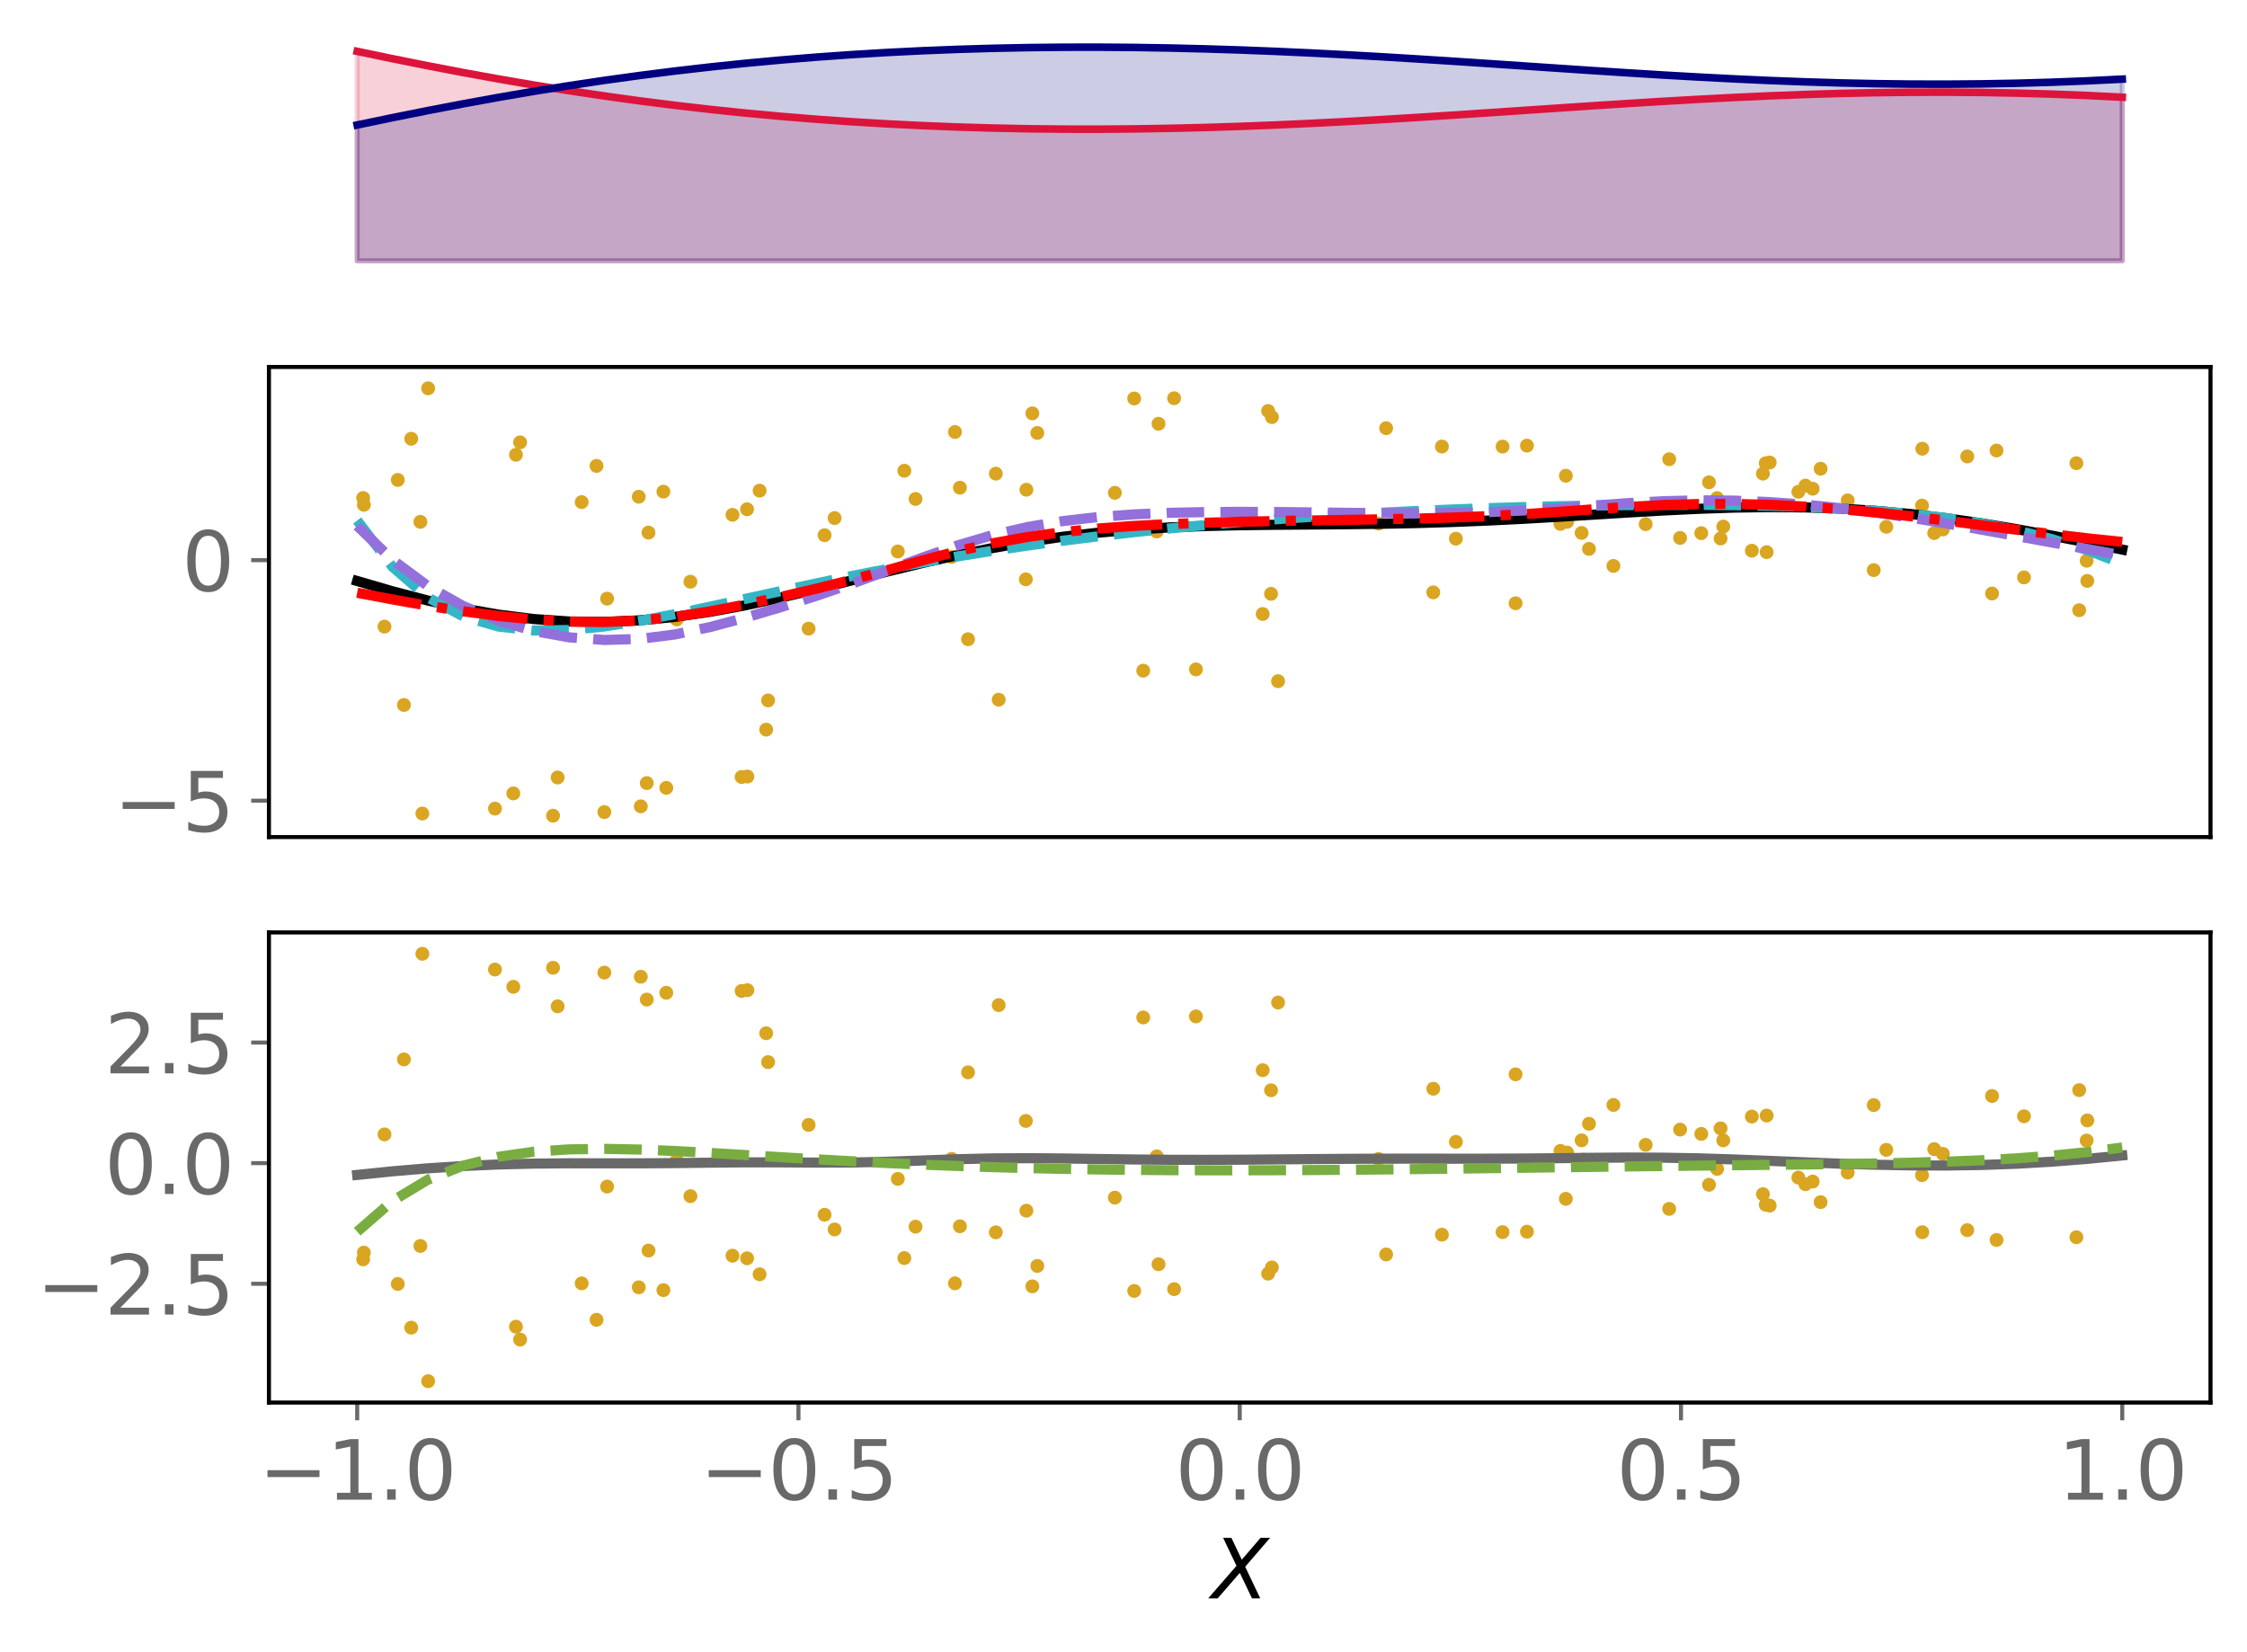 <?xml version="1.0" encoding="utf-8" standalone="no"?>
<!DOCTYPE svg PUBLIC "-//W3C//DTD SVG 1.1//EN"
  "http://www.w3.org/Graphics/SVG/1.1/DTD/svg11.dtd">
<svg xmlns:xlink="http://www.w3.org/1999/xlink" width="443.262pt" height="325.85pt" viewBox="0 0 443.262 325.85" xmlns="http://www.w3.org/2000/svg" version="1.1">
 <defs>
  <style type="text/css">*{stroke-linejoin: round; stroke-linecap: butt}</style>
 </defs>
 <g id="figure_1">
  <g id="patch_1">
   <path d="M 0 325.85 
L 443.262 325.85 
L 443.262 0 
L 0 0 
z
" style="fill: #ffffff"/>
  </g>
  <g id="axes_1">
   <g id="patch_2">
    <path d="M 53.053 53.571 
L 436.062 53.571 
L 436.062 7.2 
L 53.053 7.2 
z
" style="fill: #ffffff"/>
   </g>
   <g id="PolyCollection_1">
    <defs>
     <path id="mdd376e39d9" d="M 70.462 -274.387 
L 70.462 -315.715 
L 77.426 -314.269 
L 84.39 -312.875 
L 91.353 -311.541 
L 98.317 -310.274 
L 105.281 -309.078 
L 112.245 -307.959 
L 119.209 -306.917 
L 126.173 -305.955 
L 133.136 -305.072 
L 140.1 -304.27 
L 147.064 -303.546 
L 154.028 -302.901 
L 160.992 -302.332 
L 167.956 -301.839 
L 174.919 -301.42 
L 181.883 -301.074 
L 188.847 -300.798 
L 195.811 -300.591 
L 202.775 -300.452 
L 209.738 -300.379 
L 216.702 -300.369 
L 223.666 -300.421 
L 230.63 -300.532 
L 237.594 -300.699 
L 244.558 -300.919 
L 251.521 -301.189 
L 258.485 -301.505 
L 265.449 -301.861 
L 272.413 -302.252 
L 279.377 -302.674 
L 286.34 -303.118 
L 293.304 -303.579 
L 300.268 -304.048 
L 307.232 -304.519 
L 314.196 -304.984 
L 321.159 -305.434 
L 328.123 -305.862 
L 335.087 -306.26 
L 342.051 -306.621 
L 349.015 -306.938 
L 355.979 -307.205 
L 362.942 -307.416 
L 369.906 -307.565 
L 376.87 -307.65 
L 383.834 -307.667 
L 390.798 -307.612 
L 397.762 -307.485 
L 404.725 -307.285 
L 411.689 -307.013 
L 418.653 -306.669 
L 418.653 -274.387 
L 418.653 -274.387 
L 411.689 -274.387 
L 404.725 -274.387 
L 397.762 -274.387 
L 390.798 -274.387 
L 383.834 -274.387 
L 376.87 -274.387 
L 369.906 -274.387 
L 362.942 -274.387 
L 355.979 -274.387 
L 349.015 -274.387 
L 342.051 -274.387 
L 335.087 -274.387 
L 328.123 -274.387 
L 321.159 -274.387 
L 314.196 -274.387 
L 307.232 -274.387 
L 300.268 -274.387 
L 293.304 -274.387 
L 286.34 -274.387 
L 279.377 -274.387 
L 272.413 -274.387 
L 265.449 -274.387 
L 258.485 -274.387 
L 251.521 -274.387 
L 244.558 -274.387 
L 237.594 -274.387 
L 230.63 -274.387 
L 223.666 -274.387 
L 216.702 -274.387 
L 209.738 -274.387 
L 202.775 -274.387 
L 195.811 -274.387 
L 188.847 -274.387 
L 181.883 -274.387 
L 174.919 -274.387 
L 167.956 -274.387 
L 160.992 -274.387 
L 154.028 -274.387 
L 147.064 -274.387 
L 140.1 -274.387 
L 133.136 -274.387 
L 126.173 -274.387 
L 119.209 -274.387 
L 112.245 -274.387 
L 105.281 -274.387 
L 98.317 -274.387 
L 91.353 -274.387 
L 84.39 -274.387 
L 77.426 -274.387 
L 70.462 -274.387 
z
" style="stroke: #dc143c; stroke-opacity: 0.2"/>
    </defs>
    <g clip-path="url(#pfb9bf4f6d7)">
     <use xlink:href="#mdd376e39d9" x="0" y="325.85" style="fill: #dc143c; fill-opacity: 0.2; stroke: #dc143c; stroke-opacity: 0.2"/>
    </g>
   </g>
   <g id="PolyCollection_2">
    <defs>
     <path id="mc75e8c69e7" d="M 70.462 -274.387 
L 70.462 -301.196 
L 77.426 -302.642 
L 84.39 -304.036 
L 91.353 -305.37 
L 98.317 -306.637 
L 105.281 -307.833 
L 112.245 -308.952 
L 119.209 -309.994 
L 126.173 -310.956 
L 133.136 -311.839 
L 140.1 -312.641 
L 147.064 -313.365 
L 154.028 -314.01 
L 160.992 -314.579 
L 167.956 -315.072 
L 174.919 -315.491 
L 181.883 -315.837 
L 188.847 -316.113 
L 195.811 -316.32 
L 202.775 -316.459 
L 209.738 -316.533 
L 216.702 -316.542 
L 223.666 -316.49 
L 230.63 -316.379 
L 237.594 -316.212 
L 244.558 -315.992 
L 251.521 -315.722 
L 258.485 -315.406 
L 265.449 -315.05 
L 272.413 -314.659 
L 279.377 -314.237 
L 286.34 -313.793 
L 293.304 -313.333 
L 300.268 -312.863 
L 307.232 -312.392 
L 314.196 -311.927 
L 321.159 -311.477 
L 328.123 -311.049 
L 335.087 -310.651 
L 342.051 -310.29 
L 349.015 -309.973 
L 355.979 -309.706 
L 362.942 -309.495 
L 369.906 -309.346 
L 376.87 -309.261 
L 383.834 -309.245 
L 390.798 -309.299 
L 397.762 -309.426 
L 404.725 -309.626 
L 411.689 -309.898 
L 418.653 -310.242 
L 418.653 -274.387 
L 418.653 -274.387 
L 411.689 -274.387 
L 404.725 -274.387 
L 397.762 -274.387 
L 390.798 -274.387 
L 383.834 -274.387 
L 376.87 -274.387 
L 369.906 -274.387 
L 362.942 -274.387 
L 355.979 -274.387 
L 349.015 -274.387 
L 342.051 -274.387 
L 335.087 -274.387 
L 328.123 -274.387 
L 321.159 -274.387 
L 314.196 -274.387 
L 307.232 -274.387 
L 300.268 -274.387 
L 293.304 -274.387 
L 286.34 -274.387 
L 279.377 -274.387 
L 272.413 -274.387 
L 265.449 -274.387 
L 258.485 -274.387 
L 251.521 -274.387 
L 244.558 -274.387 
L 237.594 -274.387 
L 230.63 -274.387 
L 223.666 -274.387 
L 216.702 -274.387 
L 209.738 -274.387 
L 202.775 -274.387 
L 195.811 -274.387 
L 188.847 -274.387 
L 181.883 -274.387 
L 174.919 -274.387 
L 167.956 -274.387 
L 160.992 -274.387 
L 154.028 -274.387 
L 147.064 -274.387 
L 140.1 -274.387 
L 133.136 -274.387 
L 126.173 -274.387 
L 119.209 -274.387 
L 112.245 -274.387 
L 105.281 -274.387 
L 98.317 -274.387 
L 91.353 -274.387 
L 84.39 -274.387 
L 77.426 -274.387 
L 70.462 -274.387 
z
" style="stroke: #000080; stroke-opacity: 0.2"/>
    </defs>
    <g clip-path="url(#pfb9bf4f6d7)">
     <use xlink:href="#mc75e8c69e7" x="0" y="325.85" style="fill: #000080; fill-opacity: 0.2; stroke: #000080; stroke-opacity: 0.2"/>
    </g>
   </g>
   <g id="matplotlib.axis_1"/>
   <g id="matplotlib.axis_2"/>
   <g id="line2d_1">
    <path d="M 70.462 10.135 
L 77.426 11.581 
L 84.39 12.975 
L 91.353 14.309 
L 98.317 15.576 
L 105.281 16.772 
L 112.245 17.891 
L 119.209 18.933 
L 126.173 19.895 
L 133.136 20.778 
L 140.1 21.58 
L 147.064 22.304 
L 154.028 22.949 
L 160.992 23.518 
L 167.956 24.011 
L 174.919 24.43 
L 181.883 24.776 
L 188.847 25.052 
L 195.811 25.259 
L 202.775 25.398 
L 209.738 25.471 
L 216.702 25.481 
L 223.666 25.429 
L 230.63 25.318 
L 237.594 25.151 
L 244.558 24.931 
L 251.521 24.661 
L 258.485 24.345 
L 265.449 23.989 
L 272.413 23.598 
L 279.377 23.176 
L 286.34 22.732 
L 293.304 22.271 
L 300.268 21.802 
L 307.232 21.331 
L 314.196 20.866 
L 321.159 20.416 
L 328.123 19.988 
L 335.087 19.59 
L 342.051 19.229 
L 349.015 18.912 
L 355.979 18.645 
L 362.942 18.434 
L 369.906 18.285 
L 376.87 18.2 
L 383.834 18.183 
L 390.798 18.238 
L 397.762 18.365 
L 404.725 18.565 
L 411.689 18.837 
L 418.653 19.181 
" clip-path="url(#pfb9bf4f6d7)" style="fill: none; stroke: #dc143c; stroke-width: 1.5; stroke-linecap: square"/>
   </g>
   <g id="line2d_2">
    <path d="M 70.462 24.654 
L 77.426 23.208 
L 84.39 21.814 
L 91.353 20.48 
L 98.317 19.213 
L 105.281 18.017 
L 112.245 16.898 
L 119.209 15.856 
L 126.173 14.894 
L 133.136 14.011 
L 140.1 13.209 
L 147.064 12.485 
L 154.028 11.84 
L 160.992 11.271 
L 167.956 10.778 
L 174.919 10.359 
L 181.883 10.013 
L 188.847 9.737 
L 195.811 9.53 
L 202.775 9.391 
L 209.738 9.317 
L 216.702 9.308 
L 223.666 9.36 
L 230.63 9.471 
L 237.594 9.638 
L 244.558 9.858 
L 251.521 10.128 
L 258.485 10.444 
L 265.449 10.8 
L 272.413 11.191 
L 279.377 11.613 
L 286.34 12.057 
L 293.304 12.517 
L 300.268 12.987 
L 307.232 13.458 
L 314.196 13.923 
L 321.159 14.373 
L 328.123 14.801 
L 335.087 15.199 
L 342.051 15.56 
L 349.015 15.877 
L 355.979 16.144 
L 362.942 16.355 
L 369.906 16.504 
L 376.87 16.589 
L 383.834 16.605 
L 390.798 16.551 
L 397.762 16.424 
L 404.725 16.224 
L 411.689 15.952 
L 418.653 15.608 
" clip-path="url(#pfb9bf4f6d7)" style="fill: none; stroke: #000080; stroke-width: 1.5; stroke-linecap: square"/>
   </g>
  </g>
  <g id="axes_2">
   <g id="patch_3">
    <path d="M 53.053 165.125 
L 436.062 165.125 
L 436.062 72.384 
L 53.053 72.384 
z
" style="fill: #ffffff"/>
   </g>
   <g id="PathCollection_1">
    <defs>
     <path id="ma600664967" d="M 0 0.866 
C 0.23 0.866 0.45 0.775 0.612 0.612 
C 0.775 0.45 0.866 0.23 0.866 0 
C 0.866 -0.23 0.775 -0.45 0.612 -0.612 
C 0.45 -0.775 0.23 -0.866 0 -0.866 
C -0.23 -0.866 -0.45 -0.775 -0.612 -0.612 
C -0.775 -0.45 -0.866 -0.23 -0.866 0 
C -0.866 0.23 -0.775 0.45 -0.612 0.612 
C -0.45 0.775 -0.23 0.866 0 0.866 
z
" style="stroke: #daa520"/>
    </defs>
    <g clip-path="url(#p15c2996dd8)">
     <use xlink:href="#ma600664967" x="339.947" y="103.878" style="fill: #daa520; stroke: #daa520"/>
     <use xlink:href="#ma600664967" x="109.097" y="160.91" style="fill: #daa520; stroke: #daa520"/>
     <use xlink:href="#ma600664967" x="313.456" y="108.279" style="fill: #daa520; stroke: #daa520"/>
     <use xlink:href="#ma600664967" x="252.121" y="134.374" style="fill: #daa520; stroke: #daa520"/>
     <use xlink:href="#ma600664967" x="359.149" y="92.465" style="fill: #daa520; stroke: #daa520"/>
     <use xlink:href="#ma600664967" x="126.006" y="97.994" style="fill: #daa520; stroke: #daa520"/>
     <use xlink:href="#ma600664967" x="202.367" y="114.282" style="fill: #daa520; stroke: #daa520"/>
     <use xlink:href="#ma600664967" x="231.614" y="78.558" style="fill: #daa520; stroke: #daa520"/>
     <use xlink:href="#ma600664967" x="119.765" y="118.094" style="fill: #daa520; stroke: #daa520"/>
     <use xlink:href="#ma600664967" x="356.161" y="95.792" style="fill: #daa520; stroke: #daa520"/>
     <use xlink:href="#ma600664967" x="410.155" y="120.376" style="fill: #daa520; stroke: #daa520"/>
     <use xlink:href="#ma600664967" x="178.397" y="92.861" style="fill: #daa520; stroke: #daa520"/>
     <use xlink:href="#ma600664967" x="204.63" y="85.41" style="fill: #daa520; stroke: #daa520"/>
     <use xlink:href="#ma600664967" x="127.928" y="105.068" style="fill: #daa520; stroke: #daa520"/>
     <use xlink:href="#ma600664967" x="228.187" y="104.842" style="fill: #daa520; stroke: #daa520"/>
     <use xlink:href="#ma600664967" x="339.413" y="106.228" style="fill: #daa520; stroke: #daa520"/>
     <use xlink:href="#ma600664967" x="149.844" y="96.793" style="fill: #daa520; stroke: #daa520"/>
     <use xlink:href="#ma600664967" x="388.074" y="90.046" style="fill: #daa520; stroke: #daa520"/>
     <use xlink:href="#ma600664967" x="223.739" y="78.607" style="fill: #daa520; stroke: #daa520"/>
     <use xlink:href="#ma600664967" x="318.275" y="111.638" style="fill: #daa520; stroke: #daa520"/>
     <use xlink:href="#ma600664967" x="364.493" y="98.712" style="fill: #daa520; stroke: #daa520"/>
     <use xlink:href="#ma600664967" x="203.648" y="81.538" style="fill: #daa520; stroke: #daa520"/>
     <use xlink:href="#ma600664967" x="337.131" y="95.143" style="fill: #daa520; stroke: #daa520"/>
     <use xlink:href="#ma600664967" x="146.294" y="153.275" style="fill: #daa520; stroke: #daa520"/>
     <use xlink:href="#ma600664967" x="102.601" y="87.26" style="fill: #daa520; stroke: #daa520"/>
     <use xlink:href="#ma600664967" x="228.542" y="83.594" style="fill: #daa520; stroke: #daa520"/>
     <use xlink:href="#ma600664967" x="188.387" y="85.218" style="fill: #daa520; stroke: #daa520"/>
     <use xlink:href="#ma600664967" x="301.219" y="87.909" style="fill: #daa520; stroke: #daa520"/>
     <use xlink:href="#ma600664967" x="190.962" y="126.098" style="fill: #daa520; stroke: #daa520"/>
     <use xlink:href="#ma600664967" x="225.524" y="132.297" style="fill: #daa520; stroke: #daa520"/>
     <use xlink:href="#ma600664967" x="409.607" y="91.374" style="fill: #daa520; stroke: #daa520"/>
     <use xlink:href="#ma600664967" x="159.512" y="124.012" style="fill: #daa520; stroke: #daa520"/>
     <use xlink:href="#ma600664967" x="381.56" y="105.158" style="fill: #daa520; stroke: #daa520"/>
     <use xlink:href="#ma600664967" x="114.749" y="99.05" style="fill: #daa520; stroke: #daa520"/>
     <use xlink:href="#ma600664967" x="84.46" y="76.6" style="fill: #daa520; stroke: #daa520"/>
     <use xlink:href="#ma600664967" x="309.144" y="102.935" style="fill: #daa520; stroke: #daa520"/>
     <use xlink:href="#ma600664967" x="79.676" y="139.066" style="fill: #daa520; stroke: #daa520"/>
     <use xlink:href="#ma600664967" x="71.638" y="98.233" style="fill: #daa520; stroke: #daa520"/>
     <use xlink:href="#ma600664967" x="298.974" y="119.001" style="fill: #daa520; stroke: #daa520"/>
     <use xlink:href="#ma600664967" x="250.738" y="117.145" style="fill: #daa520; stroke: #daa520"/>
     <use xlink:href="#ma600664967" x="101.779" y="89.713" style="fill: #daa520; stroke: #daa520"/>
     <use xlink:href="#ma600664967" x="180.607" y="98.425" style="fill: #daa520; stroke: #daa520"/>
     <use xlink:href="#ma600664967" x="324.638" y="103.398" style="fill: #daa520; stroke: #daa520"/>
     <use xlink:href="#ma600664967" x="393.85" y="88.87" style="fill: #daa520; stroke: #daa520"/>
     <use xlink:href="#ma600664967" x="82.931" y="102.944" style="fill: #daa520; stroke: #daa520"/>
     <use xlink:href="#ma600664967" x="249.088" y="121.122" style="fill: #daa520; stroke: #daa520"/>
     <use xlink:href="#ma600664967" x="147.37" y="100.463" style="fill: #daa520; stroke: #daa520"/>
     <use xlink:href="#ma600664967" x="271.944" y="103.284" style="fill: #daa520; stroke: #daa520"/>
     <use xlink:href="#ma600664967" x="312.352" y="101.303" style="fill: #daa520; stroke: #daa520"/>
     <use xlink:href="#ma600664967" x="411.759" y="114.594" style="fill: #daa520; stroke: #daa520"/>
     <use xlink:href="#ma600664967" x="162.663" y="105.576" style="fill: #daa520; stroke: #daa520"/>
     <use xlink:href="#ma600664967" x="202.471" y="96.611" style="fill: #daa520; stroke: #daa520"/>
     <use xlink:href="#ma600664967" x="197.01" y="138.027" style="fill: #daa520; stroke: #daa520"/>
     <use xlink:href="#ma600664967" x="97.643" y="159.514" style="fill: #daa520; stroke: #daa520"/>
     <use xlink:href="#ma600664967" x="345.586" y="108.636" style="fill: #daa520; stroke: #daa520"/>
     <use xlink:href="#ma600664967" x="273.44" y="84.468" style="fill: #daa520; stroke: #daa520"/>
     <use xlink:href="#ma600664967" x="189.36" y="96.203" style="fill: #daa520; stroke: #daa520"/>
     <use xlink:href="#ma600664967" x="411.632" y="110.624" style="fill: #daa520; stroke: #daa520"/>
     <use xlink:href="#ma600664967" x="379.152" y="99.735" style="fill: #daa520; stroke: #daa520"/>
     <use xlink:href="#ma600664967" x="347.773" y="93.435" style="fill: #daa520; stroke: #daa520"/>
     <use xlink:href="#ma600664967" x="250.159" y="81.073" style="fill: #daa520; stroke: #daa520"/>
     <use xlink:href="#ma600664967" x="126.409" y="159.063" style="fill: #daa520; stroke: #daa520"/>
     <use xlink:href="#ma600664967" x="117.673" y="91.907" style="fill: #daa520; stroke: #daa520"/>
     <use xlink:href="#ma600664967" x="147.437" y="153.191" style="fill: #daa520; stroke: #daa520"/>
     <use xlink:href="#ma600664967" x="164.639" y="102.194" style="fill: #daa520; stroke: #daa520"/>
     <use xlink:href="#ma600664967" x="348.324" y="91.378" style="fill: #daa520; stroke: #daa520"/>
     <use xlink:href="#ma600664967" x="354.757" y="97.012" style="fill: #daa520; stroke: #daa520"/>
     <use xlink:href="#ma600664967" x="307.826" y="103.349" style="fill: #daa520; stroke: #daa520"/>
     <use xlink:href="#ma600664967" x="379.206" y="88.517" style="fill: #daa520; stroke: #daa520"/>
     <use xlink:href="#ma600664967" x="78.474" y="94.674" style="fill: #daa520; stroke: #daa520"/>
     <use xlink:href="#ma600664967" x="187.739" y="109.865" style="fill: #daa520; stroke: #daa520"/>
     <use xlink:href="#ma600664967" x="349.105" y="91.235" style="fill: #daa520; stroke: #daa520"/>
     <use xlink:href="#ma600664967" x="372.106" y="103.917" style="fill: #daa520; stroke: #daa520"/>
     <use xlink:href="#ma600664967" x="348.504" y="108.923" style="fill: #daa520; stroke: #daa520"/>
     <use xlink:href="#ma600664967" x="250.904" y="82.28" style="fill: #daa520; stroke: #daa520"/>
     <use xlink:href="#ma600664967" x="392.969" y="117.083" style="fill: #daa520; stroke: #daa520"/>
     <use xlink:href="#ma600664967" x="335.607" y="105.169" style="fill: #daa520; stroke: #daa520"/>
     <use xlink:href="#ma600664967" x="75.846" y="123.613" style="fill: #daa520; stroke: #daa520"/>
     <use xlink:href="#ma600664967" x="101.261" y="156.516" style="fill: #daa520; stroke: #daa520"/>
     <use xlink:href="#ma600664967" x="110.003" y="153.373" style="fill: #daa520; stroke: #daa520"/>
     <use xlink:href="#ma600664967" x="130.871" y="96.985" style="fill: #daa520; stroke: #daa520"/>
     <use xlink:href="#ma600664967" x="151.523" y="138.169" style="fill: #daa520; stroke: #daa520"/>
     <use xlink:href="#ma600664967" x="369.63" y="112.463" style="fill: #daa520; stroke: #daa520"/>
     <use xlink:href="#ma600664967" x="133.518" y="122.188" style="fill: #daa520; stroke: #daa520"/>
     <use xlink:href="#ma600664967" x="308.893" y="93.849" style="fill: #daa520; stroke: #daa520"/>
     <use xlink:href="#ma600664967" x="329.279" y="90.59" style="fill: #daa520; stroke: #daa520"/>
     <use xlink:href="#ma600664967" x="151.141" y="143.931" style="fill: #daa520; stroke: #daa520"/>
     <use xlink:href="#ma600664967" x="177.116" y="108.791" style="fill: #daa520; stroke: #daa520"/>
     <use xlink:href="#ma600664967" x="131.437" y="155.421" style="fill: #daa520; stroke: #daa520"/>
     <use xlink:href="#ma600664967" x="71.778" y="99.58" style="fill: #daa520; stroke: #daa520"/>
     <use xlink:href="#ma600664967" x="219.93" y="97.215" style="fill: #daa520; stroke: #daa520"/>
     <use xlink:href="#ma600664967" x="119.218" y="160.196" style="fill: #daa520; stroke: #daa520"/>
     <use xlink:href="#ma600664967" x="83.319" y="160.483" style="fill: #daa520; stroke: #daa520"/>
     <use xlink:href="#ma600664967" x="331.43" y="106.115" style="fill: #daa520; stroke: #daa520"/>
     <use xlink:href="#ma600664967" x="282.74" y="116.855" style="fill: #daa520; stroke: #daa520"/>
     <use xlink:href="#ma600664967" x="312.002" y="105.126" style="fill: #daa520; stroke: #daa520"/>
     <use xlink:href="#ma600664967" x="144.498" y="101.556" style="fill: #daa520; stroke: #daa520"/>
     <use xlink:href="#ma600664967" x="383.268" y="104.437" style="fill: #daa520; stroke: #daa520"/>
     <use xlink:href="#ma600664967" x="357.587" y="96.404" style="fill: #daa520; stroke: #daa520"/>
     <use xlink:href="#ma600664967" x="235.923" y="132.048" style="fill: #daa520; stroke: #daa520"/>
     <use xlink:href="#ma600664967" x="284.443" y="88.09" style="fill: #daa520; stroke: #daa520"/>
     <use xlink:href="#ma600664967" x="81.122" y="86.552" style="fill: #daa520; stroke: #daa520"/>
     <use xlink:href="#ma600664967" x="136.2" y="114.753" style="fill: #daa520; stroke: #daa520"/>
     <use xlink:href="#ma600664967" x="127.588" y="154.476" style="fill: #daa520; stroke: #daa520"/>
     <use xlink:href="#ma600664967" x="338.734" y="98.257" style="fill: #daa520; stroke: #daa520"/>
     <use xlink:href="#ma600664967" x="296.409" y="88.098" style="fill: #daa520; stroke: #daa520"/>
     <use xlink:href="#ma600664967" x="196.443" y="93.437" style="fill: #daa520; stroke: #daa520"/>
     <use xlink:href="#ma600664967" x="287.202" y="106.266" style="fill: #daa520; stroke: #daa520"/>
     <use xlink:href="#ma600664967" x="399.268" y="113.905" style="fill: #daa520; stroke: #daa520"/>
    </g>
   </g>
   <g id="matplotlib.axis_3"/>
   <g id="matplotlib.axis_4">
    <g id="ytick_1">
     <g id="line2d_3">
      <defs>
       <path id="m5ec4dc1cad" d="M 0 0 
L -3.5 0 
" style="stroke: #696969; stroke-width: 0.8"/>
      </defs>
      <g>
       <use xlink:href="#m5ec4dc1cad" x="53.053" y="157.95" style="fill: #696969; stroke: #696969; stroke-width: 0.8"/>
      </g>
     </g>
     <g id="text_1">
      <!-- −5 -->
      <g style="fill: #696969" transform="translate(22.465 164.029) scale(0.16 -0.16)">
       <defs>
        <path id="DejaVuSans-2212" d="M 678 2272 
L 4684 2272 
L 4684 1741 
L 678 1741 
L 678 2272 
z
" transform="scale(0.016)"/>
        <path id="DejaVuSans-35" d="M 691 4666 
L 3169 4666 
L 3169 4134 
L 1269 4134 
L 1269 2991 
Q 1406 3038 1543 3061 
Q 1681 3084 1819 3084 
Q 2600 3084 3056 2656 
Q 3513 2228 3513 1497 
Q 3513 744 3044 326 
Q 2575 -91 1722 -91 
Q 1428 -91 1123 -41 
Q 819 9 494 109 
L 494 744 
Q 775 591 1075 516 
Q 1375 441 1709 441 
Q 2250 441 2565 725 
Q 2881 1009 2881 1497 
Q 2881 1984 2565 2268 
Q 2250 2553 1709 2553 
Q 1456 2553 1204 2497 
Q 953 2441 691 2322 
L 691 4666 
z
" transform="scale(0.016)"/>
       </defs>
       <use xlink:href="#DejaVuSans-2212"/>
       <use xlink:href="#DejaVuSans-35" x="83.789"/>
      </g>
     </g>
    </g>
    <g id="ytick_2">
     <g id="line2d_4">
      <g>
       <use xlink:href="#m5ec4dc1cad" x="53.053" y="110.498" style="fill: #696969; stroke: #696969; stroke-width: 0.8"/>
      </g>
     </g>
     <g id="text_2">
      <!-- 0 -->
      <g style="fill: #696969" transform="translate(35.873 116.577) scale(0.16 -0.16)">
       <defs>
        <path id="DejaVuSans-30" d="M 2034 4250 
Q 1547 4250 1301 3770 
Q 1056 3291 1056 2328 
Q 1056 1369 1301 889 
Q 1547 409 2034 409 
Q 2525 409 2770 889 
Q 3016 1369 3016 2328 
Q 3016 3291 2770 3770 
Q 2525 4250 2034 4250 
z
M 2034 4750 
Q 2819 4750 3233 4129 
Q 3647 3509 3647 2328 
Q 3647 1150 3233 529 
Q 2819 -91 2034 -91 
Q 1250 -91 836 529 
Q 422 1150 422 2328 
Q 422 3509 836 4129 
Q 1250 4750 2034 4750 
z
" transform="scale(0.016)"/>
       </defs>
       <use xlink:href="#DejaVuSans-30"/>
      </g>
     </g>
    </g>
   </g>
   <g id="line2d_5">
    <path d="M 70.462 114.615 
L 77.426 116.643 
L 84.39 118.464 
L 91.353 120.016 
L 98.317 121.247 
L 105.281 122.116 
L 112.245 122.597 
L 119.209 122.681 
L 126.173 122.373 
L 133.136 121.696 
L 140.1 120.689 
L 147.064 119.402 
L 154.028 117.897 
L 160.992 116.243 
L 167.956 114.511 
L 174.919 112.771 
L 181.883 111.088 
L 188.847 109.519 
L 195.811 108.108 
L 202.775 106.888 
L 209.738 105.875 
L 216.702 105.073 
L 223.666 104.471 
L 230.63 104.048 
L 237.594 103.774 
L 244.558 103.612 
L 251.521 103.523 
L 258.485 103.469 
L 265.449 103.413 
L 272.413 103.327 
L 279.377 103.187 
L 286.34 102.979 
L 293.304 102.701 
L 300.268 102.356 
L 307.232 101.959 
L 314.196 101.532 
L 321.159 101.103 
L 328.123 100.704 
L 335.087 100.371 
L 342.051 100.136 
L 349.015 100.034 
L 355.979 100.09 
L 362.942 100.328 
L 369.906 100.759 
L 376.87 101.389 
L 383.834 102.213 
L 390.798 103.215 
L 397.762 104.372 
L 404.725 105.652 
L 411.689 107.015 
L 418.653 108.416 
" clip-path="url(#p15c2996dd8)" style="fill: none; stroke: #000000; stroke-width: 2; stroke-linecap: square"/>
   </g>
   <g id="line2d_6">
    <path d="M 70.462 102.676 
L 77.426 111.819 
L 84.39 117.859 
L 91.353 121.581 
L 98.317 123.595 
L 105.281 124.374 
L 112.245 124.278 
L 119.209 123.582 
L 126.173 122.488 
L 133.136 121.148 
L 140.1 119.671 
L 147.064 118.136 
L 154.028 116.598 
L 160.992 115.093 
L 167.956 113.645 
L 174.919 112.271 
L 181.883 110.979 
L 188.847 109.771 
L 195.811 108.65 
L 202.775 107.614 
L 209.738 106.66 
L 216.702 105.785 
L 223.666 104.985 
L 230.63 104.255 
L 237.594 103.593 
L 244.558 102.993 
L 251.521 102.451 
L 258.485 101.965 
L 265.449 101.531 
L 272.413 101.145 
L 279.377 100.805 
L 286.34 100.509 
L 293.304 100.254 
L 300.268 100.04 
L 307.232 99.865 
L 314.196 99.73 
L 321.159 99.637 
L 328.123 99.59 
L 335.087 99.592 
L 342.051 99.653 
L 349.015 99.784 
L 355.979 99.998 
L 362.942 100.317 
L 369.906 100.766 
L 376.87 101.375 
L 383.834 102.186 
L 390.798 103.243 
L 397.762 104.604 
L 404.725 106.331 
L 411.689 108.497 
L 418.653 111.181 
" clip-path="url(#p15c2996dd8)" style="fill: none; stroke-dasharray: 7.4,3.2; stroke-dashoffset: 0; stroke: #34b6c6; stroke-width: 2"/>
   </g>
   <g id="line2d_7">
    <path d="M 70.462 103.731 
L 77.426 110.439 
L 84.39 115.611 
L 91.353 119.54 
L 98.317 122.442 
L 105.281 124.471 
L 112.245 125.724 
L 119.209 126.245 
L 126.173 126.046 
L 133.136 125.158 
L 140.1 123.692 
L 147.064 121.84 
L 154.028 119.775 
L 160.992 117.561 
L 167.956 115.174 
L 174.919 112.62 
L 181.883 110.027 
L 188.847 107.608 
L 195.811 105.553 
L 202.775 103.95 
L 209.738 102.783 
L 216.702 101.985 
L 223.666 101.471 
L 230.63 101.168 
L 237.594 101.018 
L 244.558 100.975 
L 251.521 101.002 
L 258.485 101.072 
L 265.449 101.156 
L 272.413 101.227 
L 279.377 101.254 
L 286.34 101.201 
L 293.304 101.032 
L 300.268 100.722 
L 307.232 100.277 
L 314.196 99.752 
L 321.159 99.248 
L 328.123 98.87 
L 335.087 98.695 
L 342.051 98.753 
L 349.015 99.04 
L 355.979 99.54 
L 362.942 100.233 
L 369.906 101.1 
L 376.87 102.117 
L 383.834 103.255 
L 390.798 104.474 
L 397.762 105.737 
L 404.725 107.012 
L 411.689 108.281 
L 418.653 109.551 
" clip-path="url(#p15c2996dd8)" style="fill: none; stroke-dasharray: 7.4,3.2; stroke-dashoffset: 0; stroke: #9370db; stroke-width: 2"/>
   </g>
   <g id="line2d_8">
    <path d="M 70.462 116.933 
L 77.426 118.248 
L 84.39 119.482 
L 91.353 120.584 
L 98.317 121.506 
L 105.281 122.203 
L 112.245 122.624 
L 119.209 122.712 
L 126.173 122.409 
L 133.136 121.688 
L 140.1 120.594 
L 147.064 119.243 
L 154.028 117.745 
L 160.992 116.133 
L 167.956 114.385 
L 174.919 112.5 
L 181.883 110.569 
L 188.847 108.747 
L 195.811 107.174 
L 202.775 105.913 
L 209.738 104.956 
L 216.702 104.253 
L 223.666 103.746 
L 230.63 103.383 
L 237.594 103.122 
L 244.558 102.932 
L 251.521 102.789 
L 258.485 102.672 
L 265.449 102.565 
L 272.413 102.449 
L 279.377 102.303 
L 286.34 102.103 
L 293.304 101.823 
L 300.268 101.449 
L 307.232 100.987 
L 314.196 100.479 
L 321.159 100 
L 328.123 99.63 
L 335.087 99.425 
L 342.051 99.409 
L 349.015 99.58 
L 355.979 99.924 
L 362.942 100.426 
L 369.906 101.069 
L 376.87 101.831 
L 383.834 102.681 
L 390.798 103.581 
L 397.762 104.49 
L 404.725 105.367 
L 411.689 106.179 
L 418.653 106.906 
" clip-path="url(#p15c2996dd8)" style="fill: none; stroke-dasharray: 12.8,3.2,2,3.2; stroke-dashoffset: 0; stroke: #ff0000; stroke-width: 2"/>
   </g>
   <g id="patch_4">
    <path d="M 53.053 165.125 
L 53.053 72.384 
" style="fill: none; stroke: #000000; stroke-width: 0.8; stroke-linejoin: miter; stroke-linecap: square"/>
   </g>
   <g id="patch_5">
    <path d="M 436.062 165.125 
L 436.062 72.384 
" style="fill: none; stroke: #000000; stroke-width: 0.8; stroke-linejoin: miter; stroke-linecap: square"/>
   </g>
   <g id="patch_6">
    <path d="M 53.053 165.125 
L 436.062 165.125 
" style="fill: none; stroke: #000000; stroke-width: 0.8; stroke-linejoin: miter; stroke-linecap: square"/>
   </g>
   <g id="patch_7">
    <path d="M 53.053 72.384 
L 436.062 72.384 
" style="fill: none; stroke: #000000; stroke-width: 0.8; stroke-linejoin: miter; stroke-linecap: square"/>
   </g>
  </g>
  <g id="axes_3">
   <g id="patch_8">
    <path d="M 53.053 276.68 
L 436.062 276.68 
L 436.062 183.939 
L 53.053 183.939 
z
" style="fill: #ffffff"/>
   </g>
   <g id="PathCollection_2">
    <g clip-path="url(#p1bca8c2e7d)">
     <use xlink:href="#ma600664967" x="339.947" y="224.955" style="fill: #daa520; stroke: #daa520"/>
     <use xlink:href="#ma600664967" x="109.097" y="190.907" style="fill: #daa520; stroke: #daa520"/>
     <use xlink:href="#ma600664967" x="313.456" y="221.685" style="fill: #daa520; stroke: #daa520"/>
     <use xlink:href="#ma600664967" x="252.121" y="197.768" style="fill: #daa520; stroke: #daa520"/>
     <use xlink:href="#ma600664967" x="359.149" y="237.141" style="fill: #daa520; stroke: #daa520"/>
     <use xlink:href="#ma600664967" x="126.006" y="253.947" style="fill: #daa520; stroke: #daa520"/>
     <use xlink:href="#ma600664967" x="202.367" y="221.124" style="fill: #daa520; stroke: #daa520"/>
     <use xlink:href="#ma600664967" x="231.614" y="254.303" style="fill: #daa520; stroke: #daa520"/>
     <use xlink:href="#ma600664967" x="119.765" y="234.073" style="fill: #daa520; stroke: #daa520"/>
     <use xlink:href="#ma600664967" x="356.161" y="233.606" style="fill: #daa520; stroke: #daa520"/>
     <use xlink:href="#ma600664967" x="410.155" y="215.043" style="fill: #daa520; stroke: #daa520"/>
     <use xlink:href="#ma600664967" x="178.397" y="248.175" style="fill: #daa520; stroke: #daa520"/>
     <use xlink:href="#ma600664967" x="204.63" y="249.727" style="fill: #daa520; stroke: #daa520"/>
     <use xlink:href="#ma600664967" x="127.928" y="246.697" style="fill: #daa520; stroke: #daa520"/>
     <use xlink:href="#ma600664967" x="228.187" y="228.103" style="fill: #daa520; stroke: #daa520"/>
     <use xlink:href="#ma600664967" x="339.413" y="222.597" style="fill: #daa520; stroke: #daa520"/>
     <use xlink:href="#ma600664967" x="149.844" y="251.378" style="fill: #daa520; stroke: #daa520"/>
     <use xlink:href="#ma600664967" x="388.074" y="242.667" style="fill: #daa520; stroke: #daa520"/>
     <use xlink:href="#ma600664967" x="223.739" y="254.656" style="fill: #daa520; stroke: #daa520"/>
     <use xlink:href="#ma600664967" x="318.275" y="217.971" style="fill: #daa520; stroke: #daa520"/>
     <use xlink:href="#ma600664967" x="364.493" y="231.302" style="fill: #daa520; stroke: #daa520"/>
     <use xlink:href="#ma600664967" x="203.648" y="253.757" style="fill: #daa520; stroke: #daa520"/>
     <use xlink:href="#ma600664967" x="337.131" y="233.72" style="fill: #daa520; stroke: #daa520"/>
     <use xlink:href="#ma600664967" x="146.294" y="195.483" style="fill: #daa520; stroke: #daa520"/>
     <use xlink:href="#ma600664967" x="102.601" y="264.252" style="fill: #daa520; stroke: #daa520"/>
     <use xlink:href="#ma600664967" x="228.542" y="249.392" style="fill: #daa520; stroke: #daa520"/>
     <use xlink:href="#ma600664967" x="188.387" y="253.159" style="fill: #daa520; stroke: #daa520"/>
     <use xlink:href="#ma600664967" x="301.219" y="242.971" style="fill: #daa520; stroke: #daa520"/>
     <use xlink:href="#ma600664967" x="190.962" y="211.542" style="fill: #daa520; stroke: #daa520"/>
     <use xlink:href="#ma600664967" x="225.524" y="200.712" style="fill: #daa520; stroke: #daa520"/>
     <use xlink:href="#ma600664967" x="409.607" y="244.062" style="fill: #daa520; stroke: #daa520"/>
     <use xlink:href="#ma600664967" x="159.512" y="221.905" style="fill: #daa520; stroke: #daa520"/>
     <use xlink:href="#ma600664967" x="381.56" y="226.682" style="fill: #daa520; stroke: #daa520"/>
     <use xlink:href="#ma600664967" x="114.749" y="253.164" style="fill: #daa520; stroke: #daa520"/>
     <use xlink:href="#ma600664967" x="84.46" y="272.464" style="fill: #daa520; stroke: #daa520"/>
     <use xlink:href="#ma600664967" x="309.144" y="227.36" style="fill: #daa520; stroke: #daa520"/>
     <use xlink:href="#ma600664967" x="79.676" y="208.987" style="fill: #daa520; stroke: #daa520"/>
     <use xlink:href="#ma600664967" x="71.638" y="248.428" style="fill: #daa520; stroke: #daa520"/>
     <use xlink:href="#ma600664967" x="298.974" y="211.928" style="fill: #daa520; stroke: #daa520"/>
     <use xlink:href="#ma600664967" x="250.738" y="215.069" style="fill: #daa520; stroke: #daa520"/>
     <use xlink:href="#ma600664967" x="101.779" y="261.711" style="fill: #daa520; stroke: #daa520"/>
     <use xlink:href="#ma600664967" x="180.607" y="241.98" style="fill: #daa520; stroke: #daa520"/>
     <use xlink:href="#ma600664967" x="324.638" y="225.841" style="fill: #daa520; stroke: #daa520"/>
     <use xlink:href="#ma600664967" x="393.85" y="244.604" style="fill: #daa520; stroke: #daa520"/>
     <use xlink:href="#ma600664967" x="82.931" y="245.785" style="fill: #daa520; stroke: #daa520"/>
     <use xlink:href="#ma600664967" x="249.088" y="211.114" style="fill: #daa520; stroke: #daa520"/>
     <use xlink:href="#ma600664967" x="147.37" y="248.22" style="fill: #daa520; stroke: #daa520"/>
     <use xlink:href="#ma600664967" x="271.944" y="228.623" style="fill: #daa520; stroke: #daa520"/>
     <use xlink:href="#ma600664967" x="312.352" y="228.76" style="fill: #daa520; stroke: #daa520"/>
     <use xlink:href="#ma600664967" x="411.759" y="221.021" style="fill: #daa520; stroke: #daa520"/>
     <use xlink:href="#ma600664967" x="162.663" y="239.631" style="fill: #daa520; stroke: #daa520"/>
     <use xlink:href="#ma600664967" x="202.471" y="238.828" style="fill: #daa520; stroke: #daa520"/>
     <use xlink:href="#ma600664967" x="197.01" y="198.273" style="fill: #daa520; stroke: #daa520"/>
     <use xlink:href="#ma600664967" x="97.643" y="191.258" style="fill: #daa520; stroke: #daa520"/>
     <use xlink:href="#ma600664967" x="345.586" y="220.263" style="fill: #daa520; stroke: #daa520"/>
     <use xlink:href="#ma600664967" x="273.44" y="247.463" style="fill: #daa520; stroke: #daa520"/>
     <use xlink:href="#ma600664967" x="189.36" y="241.904" style="fill: #daa520; stroke: #daa520"/>
     <use xlink:href="#ma600664967" x="411.632" y="224.988" style="fill: #daa520; stroke: #daa520"/>
     <use xlink:href="#ma600664967" x="379.152" y="231.824" style="fill: #daa520; stroke: #daa520"/>
     <use xlink:href="#ma600664967" x="347.773" y="235.57" style="fill: #daa520; stroke: #daa520"/>
     <use xlink:href="#ma600664967" x="250.159" y="251.253" style="fill: #daa520; stroke: #daa520"/>
     <use xlink:href="#ma600664967" x="126.409" y="192.678" style="fill: #daa520; stroke: #daa520"/>
     <use xlink:href="#ma600664967" x="117.673" y="260.355" style="fill: #daa520; stroke: #daa520"/>
     <use xlink:href="#ma600664967" x="147.437" y="195.332" style="fill: #daa520; stroke: #daa520"/>
     <use xlink:href="#ma600664967" x="164.639" y="242.53" style="fill: #daa520; stroke: #daa520"/>
     <use xlink:href="#ma600664967" x="348.324" y="237.651" style="fill: #daa520; stroke: #daa520"/>
     <use xlink:href="#ma600664967" x="354.757" y="232.298" style="fill: #daa520; stroke: #daa520"/>
     <use xlink:href="#ma600664967" x="307.826" y="227.04" style="fill: #daa520; stroke: #daa520"/>
     <use xlink:href="#ma600664967" x="379.206" y="243.079" style="fill: #daa520; stroke: #daa520"/>
     <use xlink:href="#ma600664967" x="78.474" y="253.283" style="fill: #daa520; stroke: #daa520"/>
     <use xlink:href="#ma600664967" x="187.739" y="228.607" style="fill: #daa520; stroke: #daa520"/>
     <use xlink:href="#ma600664967" x="349.105" y="237.822" style="fill: #daa520; stroke: #daa520"/>
     <use xlink:href="#ma600664967" x="372.106" y="226.826" style="fill: #daa520; stroke: #daa520"/>
     <use xlink:href="#ma600664967" x="348.504" y="220.064" style="fill: #daa520; stroke: #daa520"/>
     <use xlink:href="#ma600664967" x="250.904" y="250.028" style="fill: #daa520; stroke: #daa520"/>
     <use xlink:href="#ma600664967" x="392.969" y="216.198" style="fill: #daa520; stroke: #daa520"/>
     <use xlink:href="#ma600664967" x="335.607" y="223.684" style="fill: #daa520; stroke: #daa520"/>
     <use xlink:href="#ma600664967" x="75.846" y="223.778" style="fill: #daa520; stroke: #daa520"/>
     <use xlink:href="#ma600664967" x="101.261" y="194.67" style="fill: #daa520; stroke: #daa520"/>
     <use xlink:href="#ma600664967" x="110.003" y="198.515" style="fill: #daa520; stroke: #daa520"/>
     <use xlink:href="#ma600664967" x="130.871" y="254.503" style="fill: #daa520; stroke: #daa520"/>
     <use xlink:href="#ma600664967" x="151.523" y="209.524" style="fill: #daa520; stroke: #daa520"/>
     <use xlink:href="#ma600664967" x="369.63" y="217.998" style="fill: #daa520; stroke: #daa520"/>
     <use xlink:href="#ma600664967" x="133.518" y="228.898" style="fill: #daa520; stroke: #daa520"/>
     <use xlink:href="#ma600664967" x="308.893" y="236.489" style="fill: #daa520; stroke: #daa520"/>
     <use xlink:href="#ma600664967" x="329.279" y="238.47" style="fill: #daa520; stroke: #daa520"/>
     <use xlink:href="#ma600664967" x="151.141" y="203.829" style="fill: #daa520; stroke: #daa520"/>
     <use xlink:href="#ma600664967" x="177.116" y="232.558" style="fill: #daa520; stroke: #daa520"/>
     <use xlink:href="#ma600664967" x="131.437" y="195.839" style="fill: #daa520; stroke: #daa520"/>
     <use xlink:href="#ma600664967" x="71.778" y="247.105" style="fill: #daa520; stroke: #daa520"/>
     <use xlink:href="#ma600664967" x="219.93" y="236.252" style="fill: #daa520; stroke: #daa520"/>
     <use xlink:href="#ma600664967" x="119.218" y="191.863" style="fill: #daa520; stroke: #daa520"/>
     <use xlink:href="#ma600664967" x="83.319" y="188.154" style="fill: #daa520; stroke: #daa520"/>
     <use xlink:href="#ma600664967" x="331.43" y="222.828" style="fill: #daa520; stroke: #daa520"/>
     <use xlink:href="#ma600664967" x="282.74" y="214.771" style="fill: #daa520; stroke: #daa520"/>
     <use xlink:href="#ma600664967" x="312.002" y="224.953" style="fill: #daa520; stroke: #daa520"/>
     <use xlink:href="#ma600664967" x="144.498" y="247.709" style="fill: #daa520; stroke: #daa520"/>
     <use xlink:href="#ma600664967" x="383.268" y="227.619" style="fill: #daa520; stroke: #daa520"/>
     <use xlink:href="#ma600664967" x="357.587" y="233.084" style="fill: #daa520; stroke: #daa520"/>
     <use xlink:href="#ma600664967" x="235.923" y="200.501" style="fill: #daa520; stroke: #daa520"/>
     <use xlink:href="#ma600664967" x="284.443" y="243.564" style="fill: #daa520; stroke: #daa520"/>
     <use xlink:href="#ma600664967" x="81.122" y="261.905" style="fill: #daa520; stroke: #daa520"/>
     <use xlink:href="#ma600664967" x="136.2" y="235.964" style="fill: #daa520; stroke: #daa520"/>
     <use xlink:href="#ma600664967" x="127.588" y="197.182" style="fill: #daa520; stroke: #daa520"/>
     <use xlink:href="#ma600664967" x="338.734" y="230.59" style="fill: #daa520; stroke: #daa520"/>
     <use xlink:href="#ma600664967" x="296.409" y="243.06" style="fill: #daa520; stroke: #daa520"/>
     <use xlink:href="#ma600664967" x="196.443" y="243.098" style="fill: #daa520; stroke: #daa520"/>
     <use xlink:href="#ma600664967" x="287.202" y="225.246" style="fill: #daa520; stroke: #daa520"/>
     <use xlink:href="#ma600664967" x="399.268" y="220.204" style="fill: #daa520; stroke: #daa520"/>
    </g>
   </g>
   <g id="matplotlib.axis_5">
    <g id="xtick_1">
     <g id="line2d_9">
      <defs>
       <path id="m7b1462f582" d="M 0 0 
L 0 3.5 
" style="stroke: #696969; stroke-width: 0.8"/>
      </defs>
      <g>
       <use xlink:href="#m7b1462f582" x="70.462" y="276.68" style="fill: #696969; stroke: #696969; stroke-width: 0.8"/>
      </g>
     </g>
     <g id="text_3">
      <!-- −1.0 -->
      <g style="fill: #696969" transform="translate(51.036 295.837) scale(0.16 -0.16)">
       <defs>
        <path id="DejaVuSans-31" d="M 794 531 
L 1825 531 
L 1825 4091 
L 703 3866 
L 703 4441 
L 1819 4666 
L 2450 4666 
L 2450 531 
L 3481 531 
L 3481 0 
L 794 0 
L 794 531 
z
" transform="scale(0.016)"/>
        <path id="DejaVuSans-2e" d="M 684 794 
L 1344 794 
L 1344 0 
L 684 0 
L 684 794 
z
" transform="scale(0.016)"/>
       </defs>
       <use xlink:href="#DejaVuSans-2212"/>
       <use xlink:href="#DejaVuSans-31" x="83.789"/>
       <use xlink:href="#DejaVuSans-2e" x="147.412"/>
       <use xlink:href="#DejaVuSans-30" x="179.199"/>
      </g>
     </g>
    </g>
    <g id="xtick_2">
     <g id="line2d_10">
      <g>
       <use xlink:href="#m7b1462f582" x="157.51" y="276.68" style="fill: #696969; stroke: #696969; stroke-width: 0.8"/>
      </g>
     </g>
     <g id="text_4">
      <!-- −0.5 -->
      <g style="fill: #696969" transform="translate(138.084 295.837) scale(0.16 -0.16)">
       <use xlink:href="#DejaVuSans-2212"/>
       <use xlink:href="#DejaVuSans-30" x="83.789"/>
       <use xlink:href="#DejaVuSans-2e" x="147.412"/>
       <use xlink:href="#DejaVuSans-35" x="179.199"/>
      </g>
     </g>
    </g>
    <g id="xtick_3">
     <g id="line2d_11">
      <g>
       <use xlink:href="#m7b1462f582" x="244.558" y="276.68" style="fill: #696969; stroke: #696969; stroke-width: 0.8"/>
      </g>
     </g>
     <g id="text_5">
      <!-- 0.0 -->
      <g style="fill: #696969" transform="translate(231.835 295.837) scale(0.16 -0.16)">
       <use xlink:href="#DejaVuSans-30"/>
       <use xlink:href="#DejaVuSans-2e" x="63.623"/>
       <use xlink:href="#DejaVuSans-30" x="95.41"/>
      </g>
     </g>
    </g>
    <g id="xtick_4">
     <g id="line2d_12">
      <g>
       <use xlink:href="#m7b1462f582" x="331.605" y="276.68" style="fill: #696969; stroke: #696969; stroke-width: 0.8"/>
      </g>
     </g>
     <g id="text_6">
      <!-- 0.5 -->
      <g style="fill: #696969" transform="translate(318.883 295.837) scale(0.16 -0.16)">
       <use xlink:href="#DejaVuSans-30"/>
       <use xlink:href="#DejaVuSans-2e" x="63.623"/>
       <use xlink:href="#DejaVuSans-35" x="95.41"/>
      </g>
     </g>
    </g>
    <g id="xtick_5">
     <g id="line2d_13">
      <g>
       <use xlink:href="#m7b1462f582" x="418.653" y="276.68" style="fill: #696969; stroke: #696969; stroke-width: 0.8"/>
      </g>
     </g>
     <g id="text_7">
      <!-- 1.0 -->
      <g style="fill: #696969" transform="translate(405.93 295.837) scale(0.16 -0.16)">
       <use xlink:href="#DejaVuSans-31"/>
       <use xlink:href="#DejaVuSans-2e" x="63.623"/>
       <use xlink:href="#DejaVuSans-30" x="95.41"/>
      </g>
     </g>
    </g>
    <g id="text_8">
     <!-- $X$ -->
     <g transform="translate(239.037 315.322) scale(0.16 -0.16)">
      <defs>
       <path id="DejaVuSans-Oblique-58" d="M 878 4666 
L 1516 4666 
L 2316 2981 
L 3763 4666 
L 4500 4666 
L 2578 2438 
L 3738 0 
L 3103 0 
L 2163 1966 
L 459 0 
L -275 0 
L 1906 2509 
L 878 4666 
z
" transform="scale(0.016)"/>
      </defs>
      <use xlink:href="#DejaVuSans-Oblique-58" transform="translate(0 0.094)"/>
     </g>
    </g>
   </g>
   <g id="matplotlib.axis_6">
    <g id="ytick_3">
     <g id="line2d_14">
      <g>
       <use xlink:href="#m5ec4dc1cad" x="53.053" y="253.243" style="fill: #696969; stroke: #696969; stroke-width: 0.8"/>
      </g>
     </g>
     <g id="text_9">
      <!-- −2.5 -->
      <g style="fill: #696969" transform="translate(7.2 259.322) scale(0.16 -0.16)">
       <defs>
        <path id="DejaVuSans-32" d="M 1228 531 
L 3431 531 
L 3431 0 
L 469 0 
L 469 531 
Q 828 903 1448 1529 
Q 2069 2156 2228 2338 
Q 2531 2678 2651 2914 
Q 2772 3150 2772 3378 
Q 2772 3750 2511 3984 
Q 2250 4219 1831 4219 
Q 1534 4219 1204 4116 
Q 875 4013 500 3803 
L 500 4441 
Q 881 4594 1212 4672 
Q 1544 4750 1819 4750 
Q 2544 4750 2975 4387 
Q 3406 4025 3406 3419 
Q 3406 3131 3298 2873 
Q 3191 2616 2906 2266 
Q 2828 2175 2409 1742 
Q 1991 1309 1228 531 
z
" transform="scale(0.016)"/>
       </defs>
       <use xlink:href="#DejaVuSans-2212"/>
       <use xlink:href="#DejaVuSans-32" x="83.789"/>
       <use xlink:href="#DejaVuSans-2e" x="147.412"/>
       <use xlink:href="#DejaVuSans-35" x="179.199"/>
      </g>
     </g>
    </g>
    <g id="ytick_4">
     <g id="line2d_15">
      <g>
       <use xlink:href="#m5ec4dc1cad" x="53.053" y="229.451" style="fill: #696969; stroke: #696969; stroke-width: 0.8"/>
      </g>
     </g>
     <g id="text_10">
      <!-- 0.0 -->
      <g style="fill: #696969" transform="translate(20.608 235.53) scale(0.16 -0.16)">
       <use xlink:href="#DejaVuSans-30"/>
       <use xlink:href="#DejaVuSans-2e" x="63.623"/>
       <use xlink:href="#DejaVuSans-30" x="95.41"/>
      </g>
     </g>
    </g>
    <g id="ytick_5">
     <g id="line2d_16">
      <g>
       <use xlink:href="#m5ec4dc1cad" x="53.053" y="205.66" style="fill: #696969; stroke: #696969; stroke-width: 0.8"/>
      </g>
     </g>
     <g id="text_11">
      <!-- 2.5 -->
      <g style="fill: #696969" transform="translate(20.608 211.738) scale(0.16 -0.16)">
       <use xlink:href="#DejaVuSans-32"/>
       <use xlink:href="#DejaVuSans-2e" x="63.623"/>
       <use xlink:href="#DejaVuSans-35" x="95.41"/>
      </g>
     </g>
    </g>
   </g>
   <g id="line2d_17">
    <path d="M 70.462 231.775 
L 77.426 231.06 
L 84.39 230.472 
L 91.353 230.021 
L 98.317 229.711 
L 105.281 229.539 
L 112.245 229.478 
L 119.209 229.483 
L 126.173 229.488 
L 133.136 229.443 
L 140.1 229.357 
L 147.064 229.292 
L 154.028 229.298 
L 160.992 229.341 
L 167.956 229.325 
L 174.919 229.18 
L 181.883 228.931 
L 188.847 228.678 
L 195.811 228.514 
L 202.775 228.474 
L 209.738 228.53 
L 216.702 228.63 
L 223.666 228.725 
L 230.63 228.784 
L 237.594 228.798 
L 244.558 228.77 
L 251.521 228.715 
L 258.485 228.653 
L 265.449 228.601 
L 272.413 228.571 
L 279.377 228.565 
L 286.34 228.572 
L 293.304 228.571 
L 300.268 228.542 
L 307.232 228.477 
L 314.196 228.396 
L 321.159 228.345 
L 328.123 228.374 
L 335.087 228.503 
L 342.051 228.722 
L 349.015 228.996 
L 355.979 229.285 
L 362.942 229.55 
L 369.906 229.762 
L 376.87 229.894 
L 383.834 229.921 
L 390.798 229.818 
L 397.762 229.569 
L 404.725 229.166 
L 411.689 228.614 
L 418.653 227.937 
" clip-path="url(#p1bca8c2e7d)" style="fill: none; stroke: #696969; stroke-width: 2; stroke-linecap: square"/>
   </g>
   <g id="line2d_18">
    <path d="M 70.462 242.975 
L 77.426 236.908 
L 84.39 232.724 
L 91.353 229.946 
L 98.317 228.201 
L 105.281 227.203 
L 112.245 226.735 
L 119.209 226.631 
L 126.173 226.768 
L 133.136 227.058 
L 140.1 227.434 
L 147.064 227.851 
L 154.028 228.276 
L 160.992 228.688 
L 167.956 229.074 
L 174.919 229.425 
L 181.883 229.737 
L 188.847 230.008 
L 195.811 230.237 
L 202.775 230.427 
L 209.738 230.58 
L 216.702 230.697 
L 223.666 230.781 
L 230.63 230.836 
L 237.594 230.864 
L 244.558 230.867 
L 251.521 230.85 
L 258.485 230.814 
L 265.449 230.763 
L 272.413 230.699 
L 279.377 230.625 
L 286.34 230.543 
L 293.304 230.455 
L 300.268 230.366 
L 307.232 230.275 
L 314.196 230.186 
L 321.159 230.1 
L 328.123 230.018 
L 335.087 229.94 
L 342.051 229.866 
L 349.015 229.791 
L 355.979 229.712 
L 362.942 229.623 
L 369.906 229.511 
L 376.87 229.365 
L 383.834 229.165 
L 390.798 228.889 
L 397.762 228.508 
L 404.725 227.986 
L 411.689 227.285 
L 418.653 226.357 
" clip-path="url(#p1bca8c2e7d)" style="fill: none; stroke-dasharray: 7.4,3.2; stroke-dashoffset: 0; stroke: #79ad41; stroke-width: 2"/>
   </g>
   <g id="patch_9">
    <path d="M 53.053 276.68 
L 53.053 183.939 
" style="fill: none; stroke: #000000; stroke-width: 0.8; stroke-linejoin: miter; stroke-linecap: square"/>
   </g>
   <g id="patch_10">
    <path d="M 436.062 276.68 
L 436.062 183.939 
" style="fill: none; stroke: #000000; stroke-width: 0.8; stroke-linejoin: miter; stroke-linecap: square"/>
   </g>
   <g id="patch_11">
    <path d="M 53.053 276.68 
L 436.062 276.68 
" style="fill: none; stroke: #000000; stroke-width: 0.8; stroke-linejoin: miter; stroke-linecap: square"/>
   </g>
   <g id="patch_12">
    <path d="M 53.053 183.939 
L 436.062 183.939 
" style="fill: none; stroke: #000000; stroke-width: 0.8; stroke-linejoin: miter; stroke-linecap: square"/>
   </g>
  </g>
 </g>
 <defs>
  <clipPath id="pfb9bf4f6d7">
   <rect x="53.053" y="7.2" width="383.01" height="46.371"/>
  </clipPath>
  <clipPath id="p15c2996dd8">
   <rect x="53.053" y="72.384" width="383.01" height="92.741"/>
  </clipPath>
  <clipPath id="p1bca8c2e7d">
   <rect x="53.053" y="183.939" width="383.01" height="92.741"/>
  </clipPath>
 </defs>
</svg>
